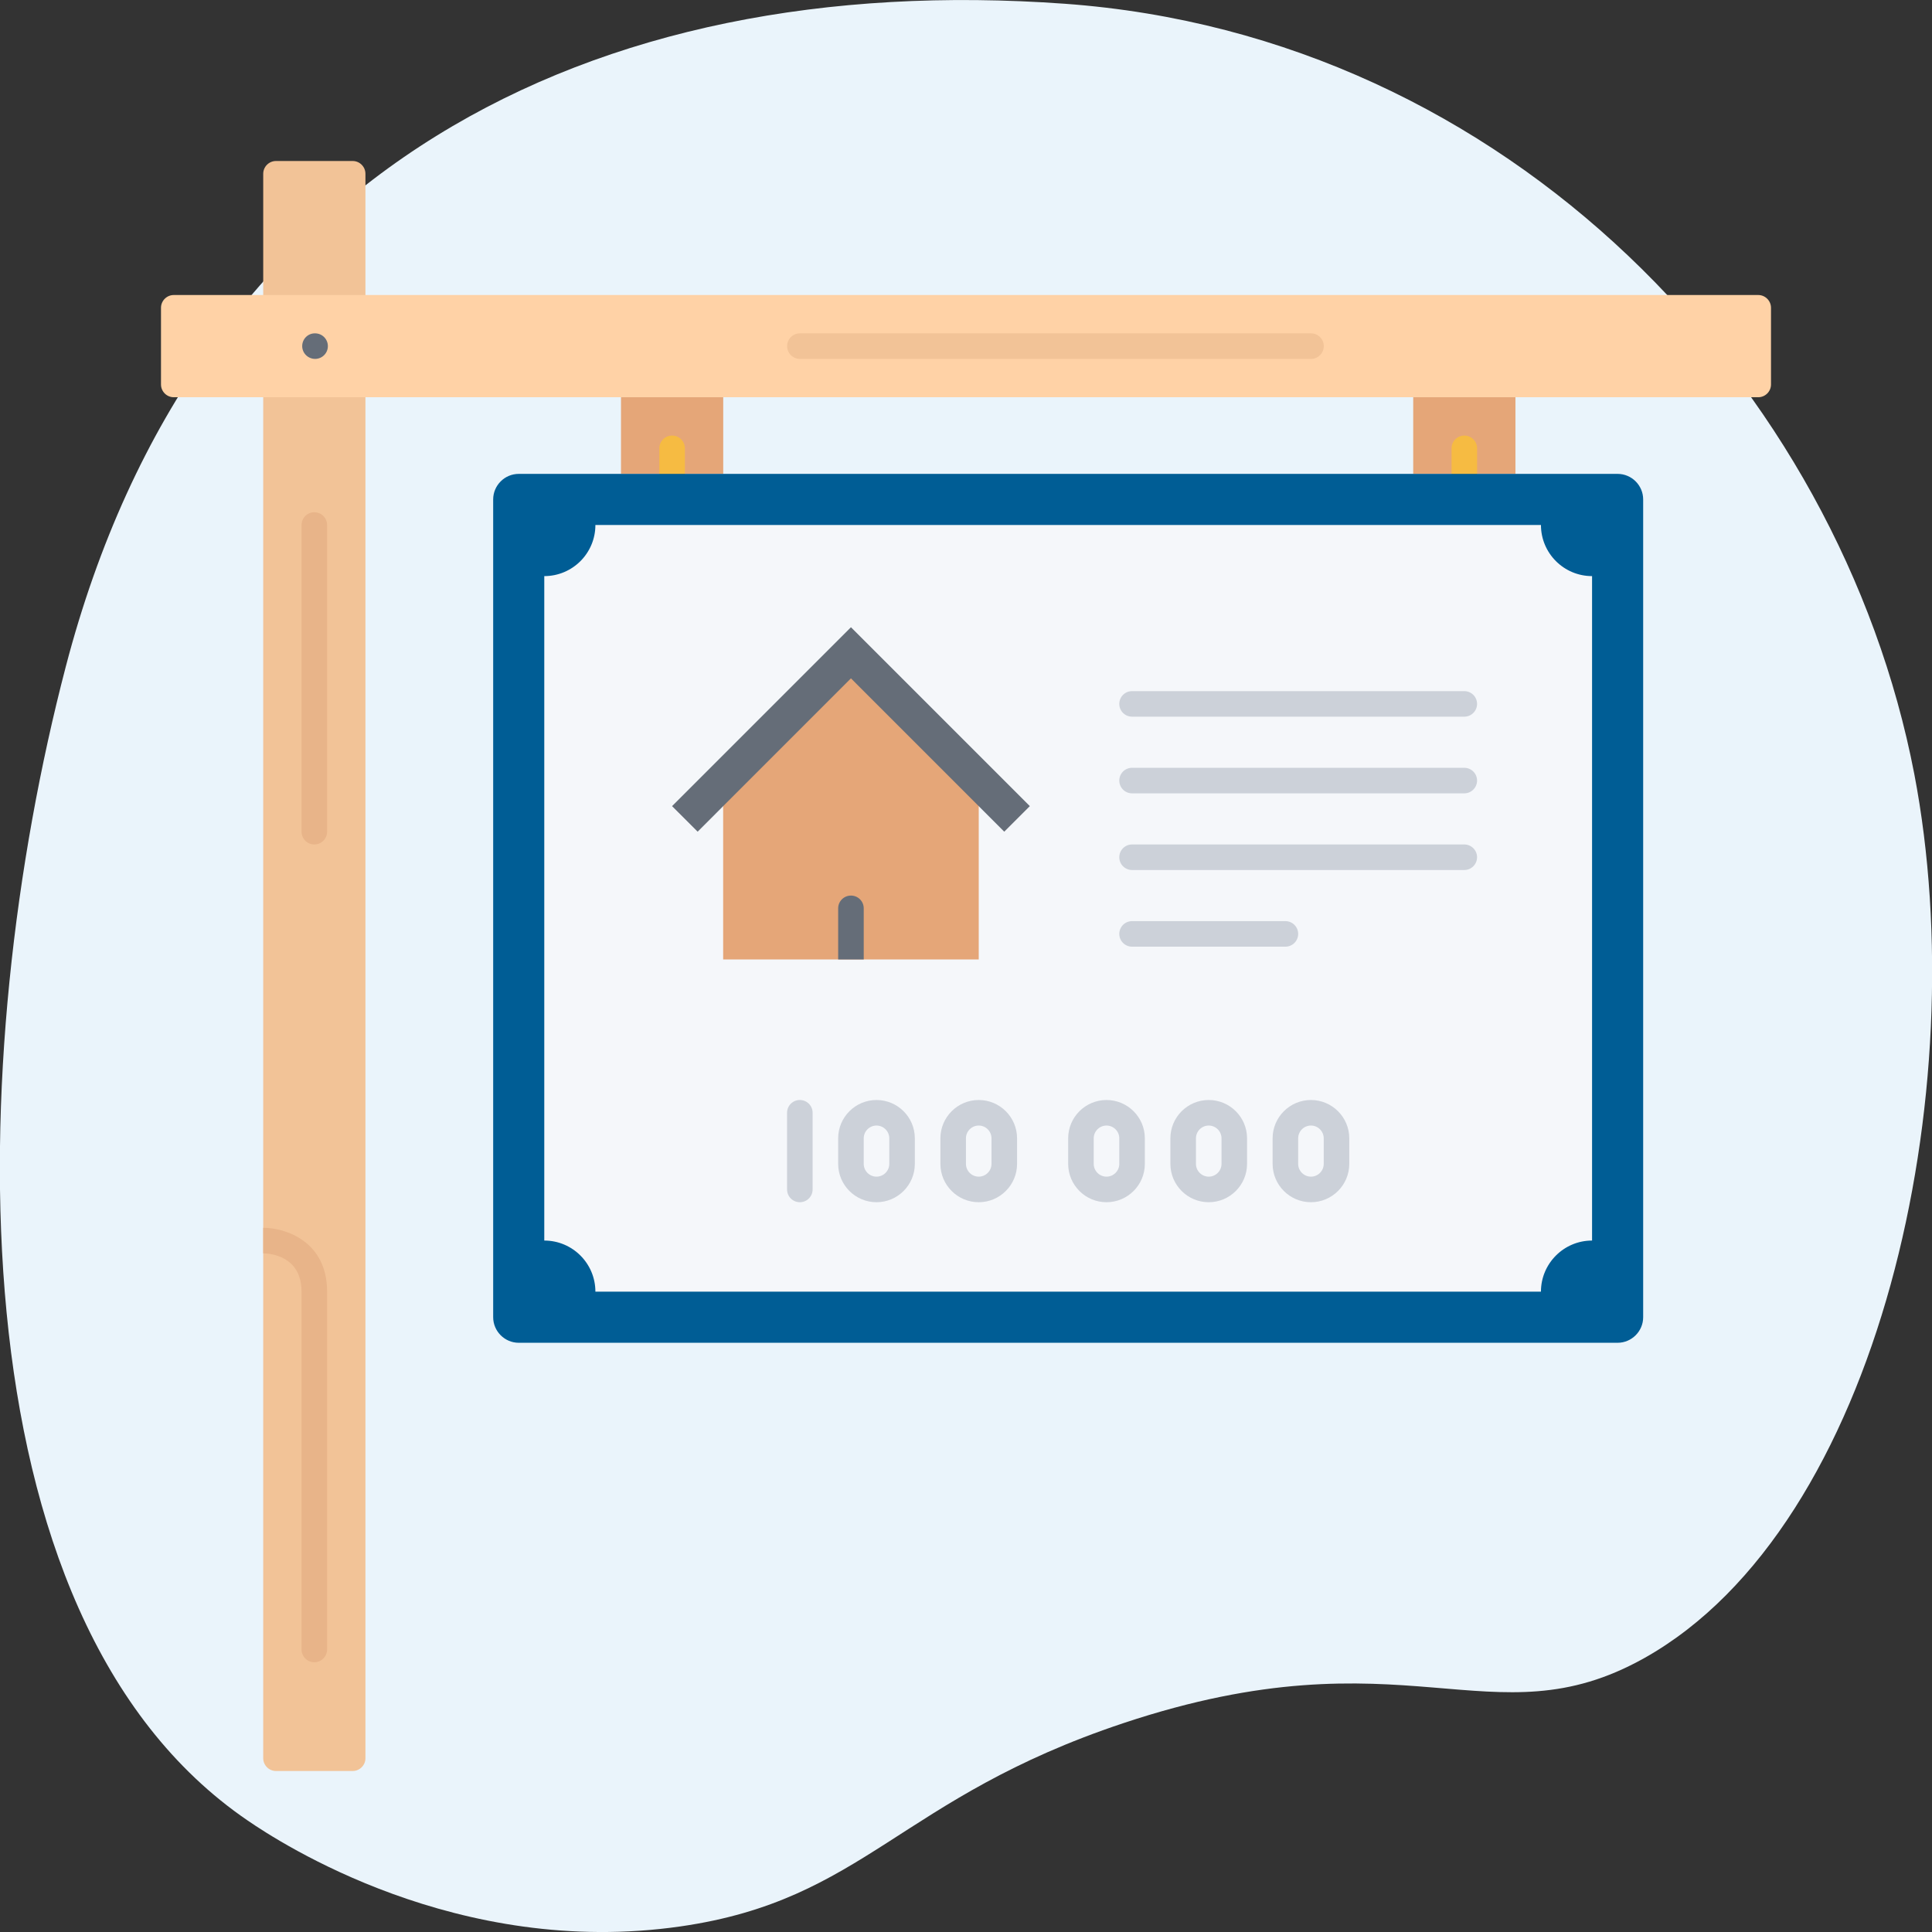<svg width="120" height="120" viewBox="0 0 120 120" fill="none" xmlns="http://www.w3.org/2000/svg">
<rect x="0" y="0" width="120" height="120" fill="#333333" stroke="none"/>
<g clip-path="url(#clip0_54_436)">
<path d="M69.765 107.031C87.34 101.17 92.609 108.322 102.135 102.984C116.786 94.758 122.664 67.718 118.9 48.075C114.267 24.023 93.724 2.22 66.117 0.232C36.699 -1.886 12.146 10.532 4.083 41.417C-2.2 65.484 -3.199 100.401 15.389 113.08C17.401 114.458 28.418 121.654 42.273 119.652C53.724 117.998 55.838 111.673 69.765 107.031Z" fill="#EAF4FB"/>
<path d="M17.143 110C16.706 110 16.349 109.643 16.349 109.206V10.794C16.349 10.357 16.706 10 17.143 10H21.905C22.341 10 22.698 10.357 22.698 10.794V109.206C22.698 109.643 22.341 110 21.905 110H17.143Z" fill="#F2C397"/>
<path d="M110 23.88C110 24.316 109.643 24.673 109.206 24.673H10.794C10.357 24.673 10 24.316 10 23.88V19.118C10 18.681 10.357 18.324 10.794 18.324H109.206C109.643 18.324 110 18.681 110 19.118V23.88Z" fill="#FFD2A6"/>
<path d="M38.571 24.673H44.921V29.435H38.571V24.673Z" fill="#E5A678"/>
<path d="M87.778 24.673H94.127V29.435H87.778V24.673Z" fill="#E5A678"/>
<path d="M19.571 22.292C19.133 22.292 18.77 21.936 18.77 21.499C18.77 21.06 19.118 20.705 19.554 20.705H19.571C20.008 20.705 20.365 21.06 20.365 21.499C20.365 21.936 20.01 22.292 19.571 22.292Z" fill="#656D78"/>
<path d="M90.952 30.229C90.514 30.229 90.159 29.873 90.159 29.435V27.848C90.159 27.409 90.514 27.054 90.952 27.054C91.39 27.054 91.746 27.409 91.746 27.848V29.435C91.746 29.873 91.39 30.229 90.952 30.229Z" fill="#F6BB42"/>
<path d="M41.746 30.229C41.308 30.229 40.952 29.873 40.952 29.435V27.848C40.952 27.409 41.308 27.054 41.746 27.054C42.184 27.054 42.54 27.409 42.54 27.848V29.435C42.54 29.873 42.184 30.229 41.746 30.229Z" fill="#F6BB42"/>
<path d="M18.73 80.229V102.451C18.73 102.889 19.086 103.245 19.524 103.245C19.962 103.245 20.317 102.889 20.317 102.451V80.229C20.317 77.089 17.72 76.26 16.349 76.26V77.848C16.755 77.854 18.73 77.995 18.73 80.229Z" fill="#E8B489"/>
<path d="M19.524 52.451C19.086 52.451 18.73 52.095 18.73 51.657V32.61C18.73 32.171 19.086 31.816 19.524 31.816C19.962 31.816 20.317 32.171 20.317 32.61V51.657C20.317 52.097 19.962 52.451 19.524 52.451Z" fill="#E8B489"/>
<path d="M81.429 22.292H49.682C49.245 22.292 48.889 21.936 48.889 21.499C48.889 21.06 49.245 20.705 49.682 20.705H81.429C81.867 20.705 82.222 21.06 82.222 21.499C82.222 21.936 81.867 22.292 81.429 22.292Z" fill="#F2C397"/>
<path d="M102.06 81.814C102.06 82.687 101.346 83.402 100.473 83.402H32.219C31.346 83.402 30.632 82.687 30.632 81.814V31.021C30.632 30.147 31.346 29.434 32.219 29.434H100.473C101.346 29.434 102.06 30.147 102.06 31.021V81.814Z" fill="#005D95"/>
<path d="M98.886 77.053V35.783C97.133 35.783 95.711 34.362 95.711 32.608H36.981C36.981 34.362 35.56 35.783 33.806 35.783V77.053C35.56 77.053 36.981 78.475 36.981 80.227H95.711C95.711 78.476 97.135 77.053 98.886 77.053Z" fill="#F5F7FA"/>
<path d="M60.791 48.721L52.854 40.546L44.917 48.48V59.594H60.791V48.721Z" fill="#E5A678"/>
<path d="M52.854 38.959L41.743 50.07L43.332 51.657L52.854 42.134L62.376 51.657L63.965 50.07L52.854 38.959Z" fill="#656D78"/>
<path d="M52.854 55.626C52.416 55.626 52.06 55.979 52.06 56.419V59.594H53.648V56.419C53.648 55.977 53.292 55.626 52.854 55.626Z" fill="#656D78"/>
<path d="M90.949 44.514H70.314C69.876 44.514 69.521 44.159 69.521 43.721C69.521 43.282 69.876 42.927 70.314 42.927H90.949C91.387 42.927 91.743 43.282 91.743 43.721C91.743 44.159 91.387 44.514 90.949 44.514Z" fill="#CCD1D9"/>
<path d="M90.949 49.276H70.314C69.876 49.276 69.521 48.921 69.521 48.483C69.521 48.044 69.876 47.689 70.314 47.689H90.949C91.387 47.689 91.743 48.044 91.743 48.483C91.743 48.921 91.387 49.276 90.949 49.276Z" fill="#CCD1D9"/>
<path d="M90.949 54.038H70.314C69.876 54.038 69.521 53.683 69.521 53.245C69.521 52.806 69.876 52.451 70.314 52.451H90.949C91.387 52.451 91.743 52.806 91.743 53.245C91.743 53.683 91.387 54.038 90.949 54.038Z" fill="#CCD1D9"/>
<path d="M79.838 58.8H70.314C69.876 58.8 69.521 58.445 69.521 58.007C69.521 57.568 69.876 57.213 70.314 57.213H79.838C80.276 57.213 80.632 57.568 80.632 58.007C80.632 58.445 80.276 58.8 79.838 58.8Z" fill="#CCD1D9"/>
<path d="M49.679 74.672C49.242 74.672 48.886 74.316 48.886 73.878V69.116C48.886 68.677 49.242 68.323 49.679 68.323C50.117 68.323 50.473 68.677 50.473 69.116V73.878C50.473 74.317 50.117 74.672 49.679 74.672Z" fill="#CCD1D9"/>
<path d="M54.441 74.672C53.128 74.672 52.06 73.603 52.06 72.291V70.704C52.06 69.391 53.128 68.323 54.441 68.323C55.754 68.323 56.822 69.391 56.822 70.704V72.291C56.822 73.603 55.754 74.672 54.441 74.672ZM54.441 69.91C54.005 69.91 53.648 70.266 53.648 70.704V72.291C53.648 72.727 54.005 73.084 54.441 73.084C54.878 73.084 55.235 72.727 55.235 72.291V70.704C55.235 70.266 54.878 69.91 54.441 69.91Z" fill="#CCD1D9"/>
<path d="M60.791 74.672C59.478 74.672 58.41 73.603 58.41 72.291V70.704C58.41 69.391 59.478 68.323 60.791 68.323C62.103 68.323 63.172 69.391 63.172 70.704V72.291C63.172 73.603 62.103 74.672 60.791 74.672ZM60.791 69.91C60.354 69.91 59.997 70.266 59.997 70.704V72.291C59.997 72.727 60.354 73.084 60.791 73.084C61.227 73.084 61.584 72.727 61.584 72.291V70.704C61.584 70.266 61.227 69.91 60.791 69.91Z" fill="#CCD1D9"/>
<path d="M68.727 74.672C67.414 74.672 66.346 73.603 66.346 72.291V70.704C66.346 69.391 67.414 68.323 68.727 68.323C70.04 68.323 71.108 69.391 71.108 70.704V72.291C71.108 73.603 70.04 74.672 68.727 74.672ZM68.727 69.91C68.291 69.91 67.933 70.266 67.933 70.704V72.291C67.933 72.727 68.291 73.084 68.727 73.084C69.163 73.084 69.521 72.727 69.521 72.291V70.704C69.521 70.266 69.163 69.91 68.727 69.91Z" fill="#CCD1D9"/>
<path d="M75.076 74.672C73.763 74.672 72.695 73.603 72.695 72.291V70.704C72.695 69.391 73.763 68.323 75.076 68.323C76.389 68.323 77.457 69.391 77.457 70.704V72.291C77.457 73.603 76.389 74.672 75.076 74.672ZM75.076 69.91C74.64 69.91 74.283 70.266 74.283 70.704V72.291C74.283 72.727 74.64 73.084 75.076 73.084C75.513 73.084 75.87 72.727 75.87 72.291V70.704C75.87 70.266 75.513 69.91 75.076 69.91Z" fill="#CCD1D9"/>
<path d="M81.425 74.672C80.112 74.672 79.044 73.603 79.044 72.291V70.704C79.044 69.391 80.112 68.323 81.425 68.323C82.738 68.323 83.806 69.391 83.806 70.704V72.291C83.806 73.603 82.738 74.672 81.425 74.672ZM81.425 69.91C80.989 69.91 80.632 70.266 80.632 70.704V72.291C80.632 72.727 80.989 73.084 81.425 73.084C81.862 73.084 82.219 72.727 82.219 72.291V70.704C82.219 70.266 81.862 69.91 81.425 69.91Z" fill="#CCD1D9"/>
</g>
<defs>
<clipPath id="clip0_54_436">
<rect width="120" height="120" fill="white"/>
</clipPath>
</defs>
</svg>
